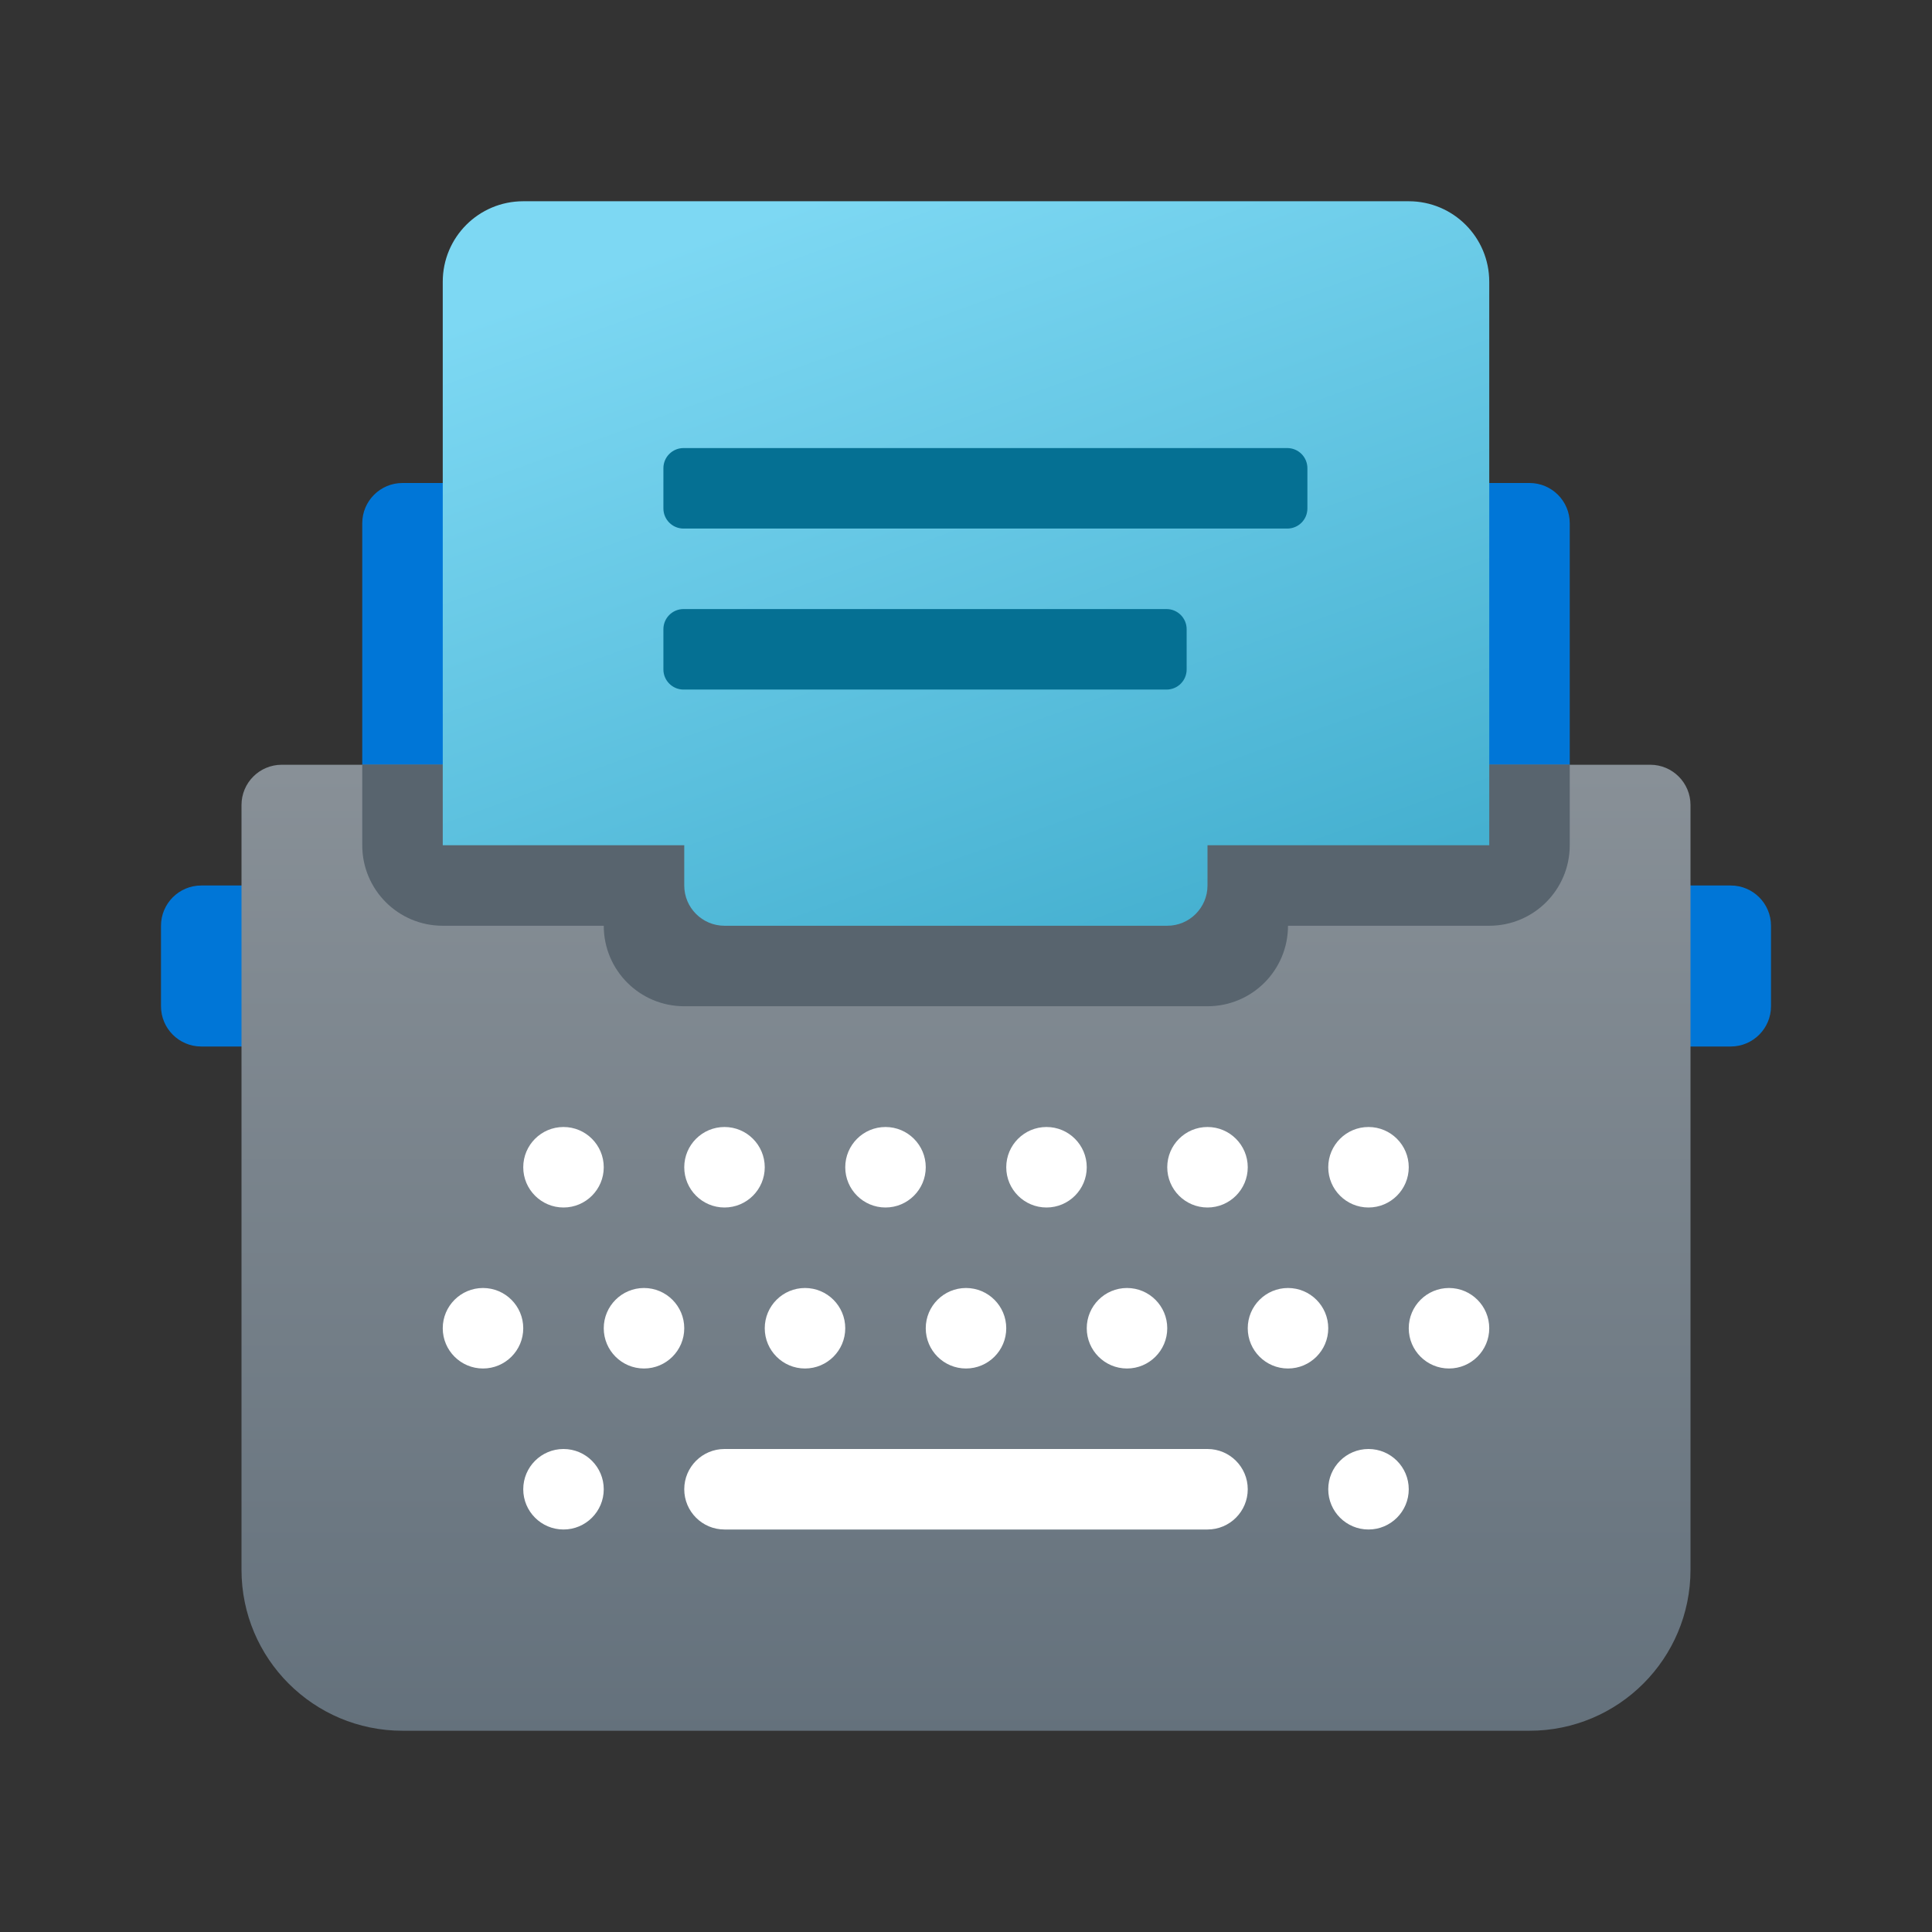 <svg width="24" height="24" viewBox="0 0 24 24" fill="none" xmlns="http://www.w3.org/2000/svg">
<rect x="0" y="0" width="24" height="24" fill="#333333" stroke="none"/>
<g id="blog">
<path id="Vector" d="M2.5 13H21.5C21.776 13 22 12.776 22 12.5V11.5C22 11.224 21.776 11 21.5 11H2.5C2.224 11 2 11.224 2 11.5V12.5C2 12.776 2.224 13 2.5 13Z" fill="#0076D7"/>
<path id="Vector_2" d="M4.5 9.5H19.5V6.5C19.5 6.224 19.276 6 19 6H5C4.724 6 4.5 6.224 4.5 6.5V9.5Z" fill="#0076D7"/>
<path id="Vector_3" d="M20.5 9.5H3.5C3.224 9.5 3 9.724 3 10V19.5C3 20.605 3.896 21.5 5 21.5H19C20.105 21.5 21 20.605 21 19.5V10C21 9.724 20.776 9.5 20.5 9.5Z" fill="url(#paint0_linear_206_10527)"/>
<path id="Vector_4" d="M17 19C17.276 19 17.5 18.776 17.5 18.5C17.5 18.224 17.276 18 17 18C16.724 18 16.5 18.224 16.5 18.5C16.5 18.776 16.724 19 17 19Z" fill="white"/>
<path id="Vector_5" d="M7 19C7.276 19 7.5 18.776 7.5 18.5C7.5 18.224 7.276 18 7 18C6.724 18 6.5 18.224 6.5 18.5C6.5 18.776 6.724 19 7 19Z" fill="white"/>
<path id="Vector_6" d="M12 17C12.276 17 12.5 16.776 12.5 16.5C12.5 16.224 12.276 16 12 16C11.724 16 11.5 16.224 11.5 16.5C11.5 16.776 11.724 17 12 17Z" fill="white"/>
<path id="Vector_7" d="M14 17C14.276 17 14.5 16.776 14.5 16.5C14.5 16.224 14.276 16 14 16C13.724 16 13.5 16.224 13.5 16.5C13.5 16.776 13.724 17 14 17Z" fill="white"/>
<path id="Vector_8" d="M16 17C16.276 17 16.5 16.776 16.5 16.5C16.5 16.224 16.276 16 16 16C15.724 16 15.5 16.224 15.5 16.5C15.5 16.776 15.724 17 16 17Z" fill="white"/>
<path id="Vector_9" d="M18 17C18.276 17 18.5 16.776 18.5 16.5C18.5 16.224 18.276 16 18 16C17.724 16 17.5 16.224 17.5 16.5C17.5 16.776 17.724 17 18 17Z" fill="white"/>
<path id="Vector_10" d="M6 17C6.276 17 6.5 16.776 6.5 16.5C6.5 16.224 6.276 16 6 16C5.724 16 5.5 16.224 5.5 16.5C5.5 16.776 5.724 17 6 17Z" fill="white"/>
<path id="Vector_11" d="M8 17C8.276 17 8.5 16.776 8.5 16.5C8.5 16.224 8.276 16 8 16C7.724 16 7.5 16.224 7.5 16.5C7.5 16.776 7.724 17 8 17Z" fill="white"/>
<path id="Vector_12" d="M10 17C10.276 17 10.5 16.776 10.5 16.5C10.5 16.224 10.276 16 10 16C9.724 16 9.5 16.224 9.5 16.5C9.5 16.776 9.724 17 10 17Z" fill="white"/>
<path id="Vector_13" d="M11 15C11.276 15 11.5 14.776 11.5 14.5C11.5 14.224 11.276 14 11 14C10.724 14 10.5 14.224 10.5 14.5C10.5 14.776 10.724 15 11 15Z" fill="white"/>
<path id="Vector_14" d="M13 15C13.276 15 13.5 14.776 13.5 14.5C13.5 14.224 13.276 14 13 14C12.724 14 12.5 14.224 12.5 14.5C12.5 14.776 12.724 15 13 15Z" fill="white"/>
<path id="Vector_15" d="M15 15C15.276 15 15.5 14.776 15.5 14.5C15.5 14.224 15.276 14 15 14C14.724 14 14.5 14.224 14.5 14.5C14.5 14.776 14.724 15 15 15Z" fill="white"/>
<path id="Vector_16" d="M17 15C17.276 15 17.5 14.776 17.5 14.5C17.5 14.224 17.276 14 17 14C16.724 14 16.5 14.224 16.5 14.5C16.5 14.776 16.724 15 17 15Z" fill="white"/>
<path id="Vector_17" d="M7 15C7.276 15 7.5 14.776 7.5 14.5C7.5 14.224 7.276 14 7 14C6.724 14 6.5 14.224 6.5 14.5C6.5 14.776 6.724 15 7 15Z" fill="white"/>
<path id="Vector_18" d="M9 15C9.276 15 9.5 14.776 9.5 14.5C9.5 14.224 9.276 14 9 14C8.724 14 8.5 14.224 8.5 14.5C8.5 14.776 8.724 15 9 15Z" fill="white"/>
<path id="Vector_19" d="M15.5 18.5C15.5 18.776 15.276 19 15 19H9C8.724 19 8.5 18.776 8.5 18.5C8.5 18.224 8.724 18 9 18H15C15.276 18 15.5 18.224 15.5 18.5Z" fill="white"/>
<path id="Vector_20" d="M4.5 9.5V10.5C4.5 11.053 4.947 11.5 5.5 11.5H7.5C7.5 12.053 7.947 12.5 8.5 12.5H15C15.553 12.5 16 12.053 16 11.5H18.5C19.052 11.5 19.5 11.053 19.5 10.5V9.5H4.5Z" fill="#58646E"/>
<path id="Vector_21" d="M18.5 3.5C18.5 2.947 18.052 2.5 17.5 2.5H6.5C5.947 2.5 5.5 2.947 5.5 3.5V10.5H8.5V11C8.5 11.276 8.724 11.5 9 11.5H14.5C14.776 11.5 15 11.276 15 11V10.5H18.5V3.5Z" fill="url(#paint1_linear_206_10527)"/>
<path id="Vector_22" d="M15.991 6.566H8.491C8.353 6.566 8.241 6.454 8.241 6.316V5.816C8.241 5.678 8.353 5.566 8.491 5.566H15.991C16.129 5.566 16.241 5.678 16.241 5.816V6.316C16.241 6.454 16.13 6.566 15.991 6.566Z" fill="#057093"/>
<path id="Vector_23" d="M14.491 8.566H8.491C8.353 8.566 8.241 8.454 8.241 8.316V7.816C8.241 7.678 8.353 7.566 8.491 7.566H14.491C14.629 7.566 14.741 7.678 14.741 7.816V8.316C14.741 8.454 14.63 8.566 14.491 8.566Z" fill="#057093"/>
</g>
<defs>
<linearGradient id="paint0_linear_206_10527" x1="12" y1="9.579" x2="12" y2="21.541" gradientUnits="userSpaceOnUse">
<stop stop-color="#889097"/>
<stop offset="1" stop-color="#64717C"/>
</linearGradient>
<linearGradient id="paint1_linear_206_10527" x1="9.599" y1="2.638" x2="13.062" y2="12.284" gradientUnits="userSpaceOnUse">
<stop stop-color="#7DD8F3"/>
<stop offset="1" stop-color="#45B0D0"/>
</linearGradient>
</defs>
</svg>
